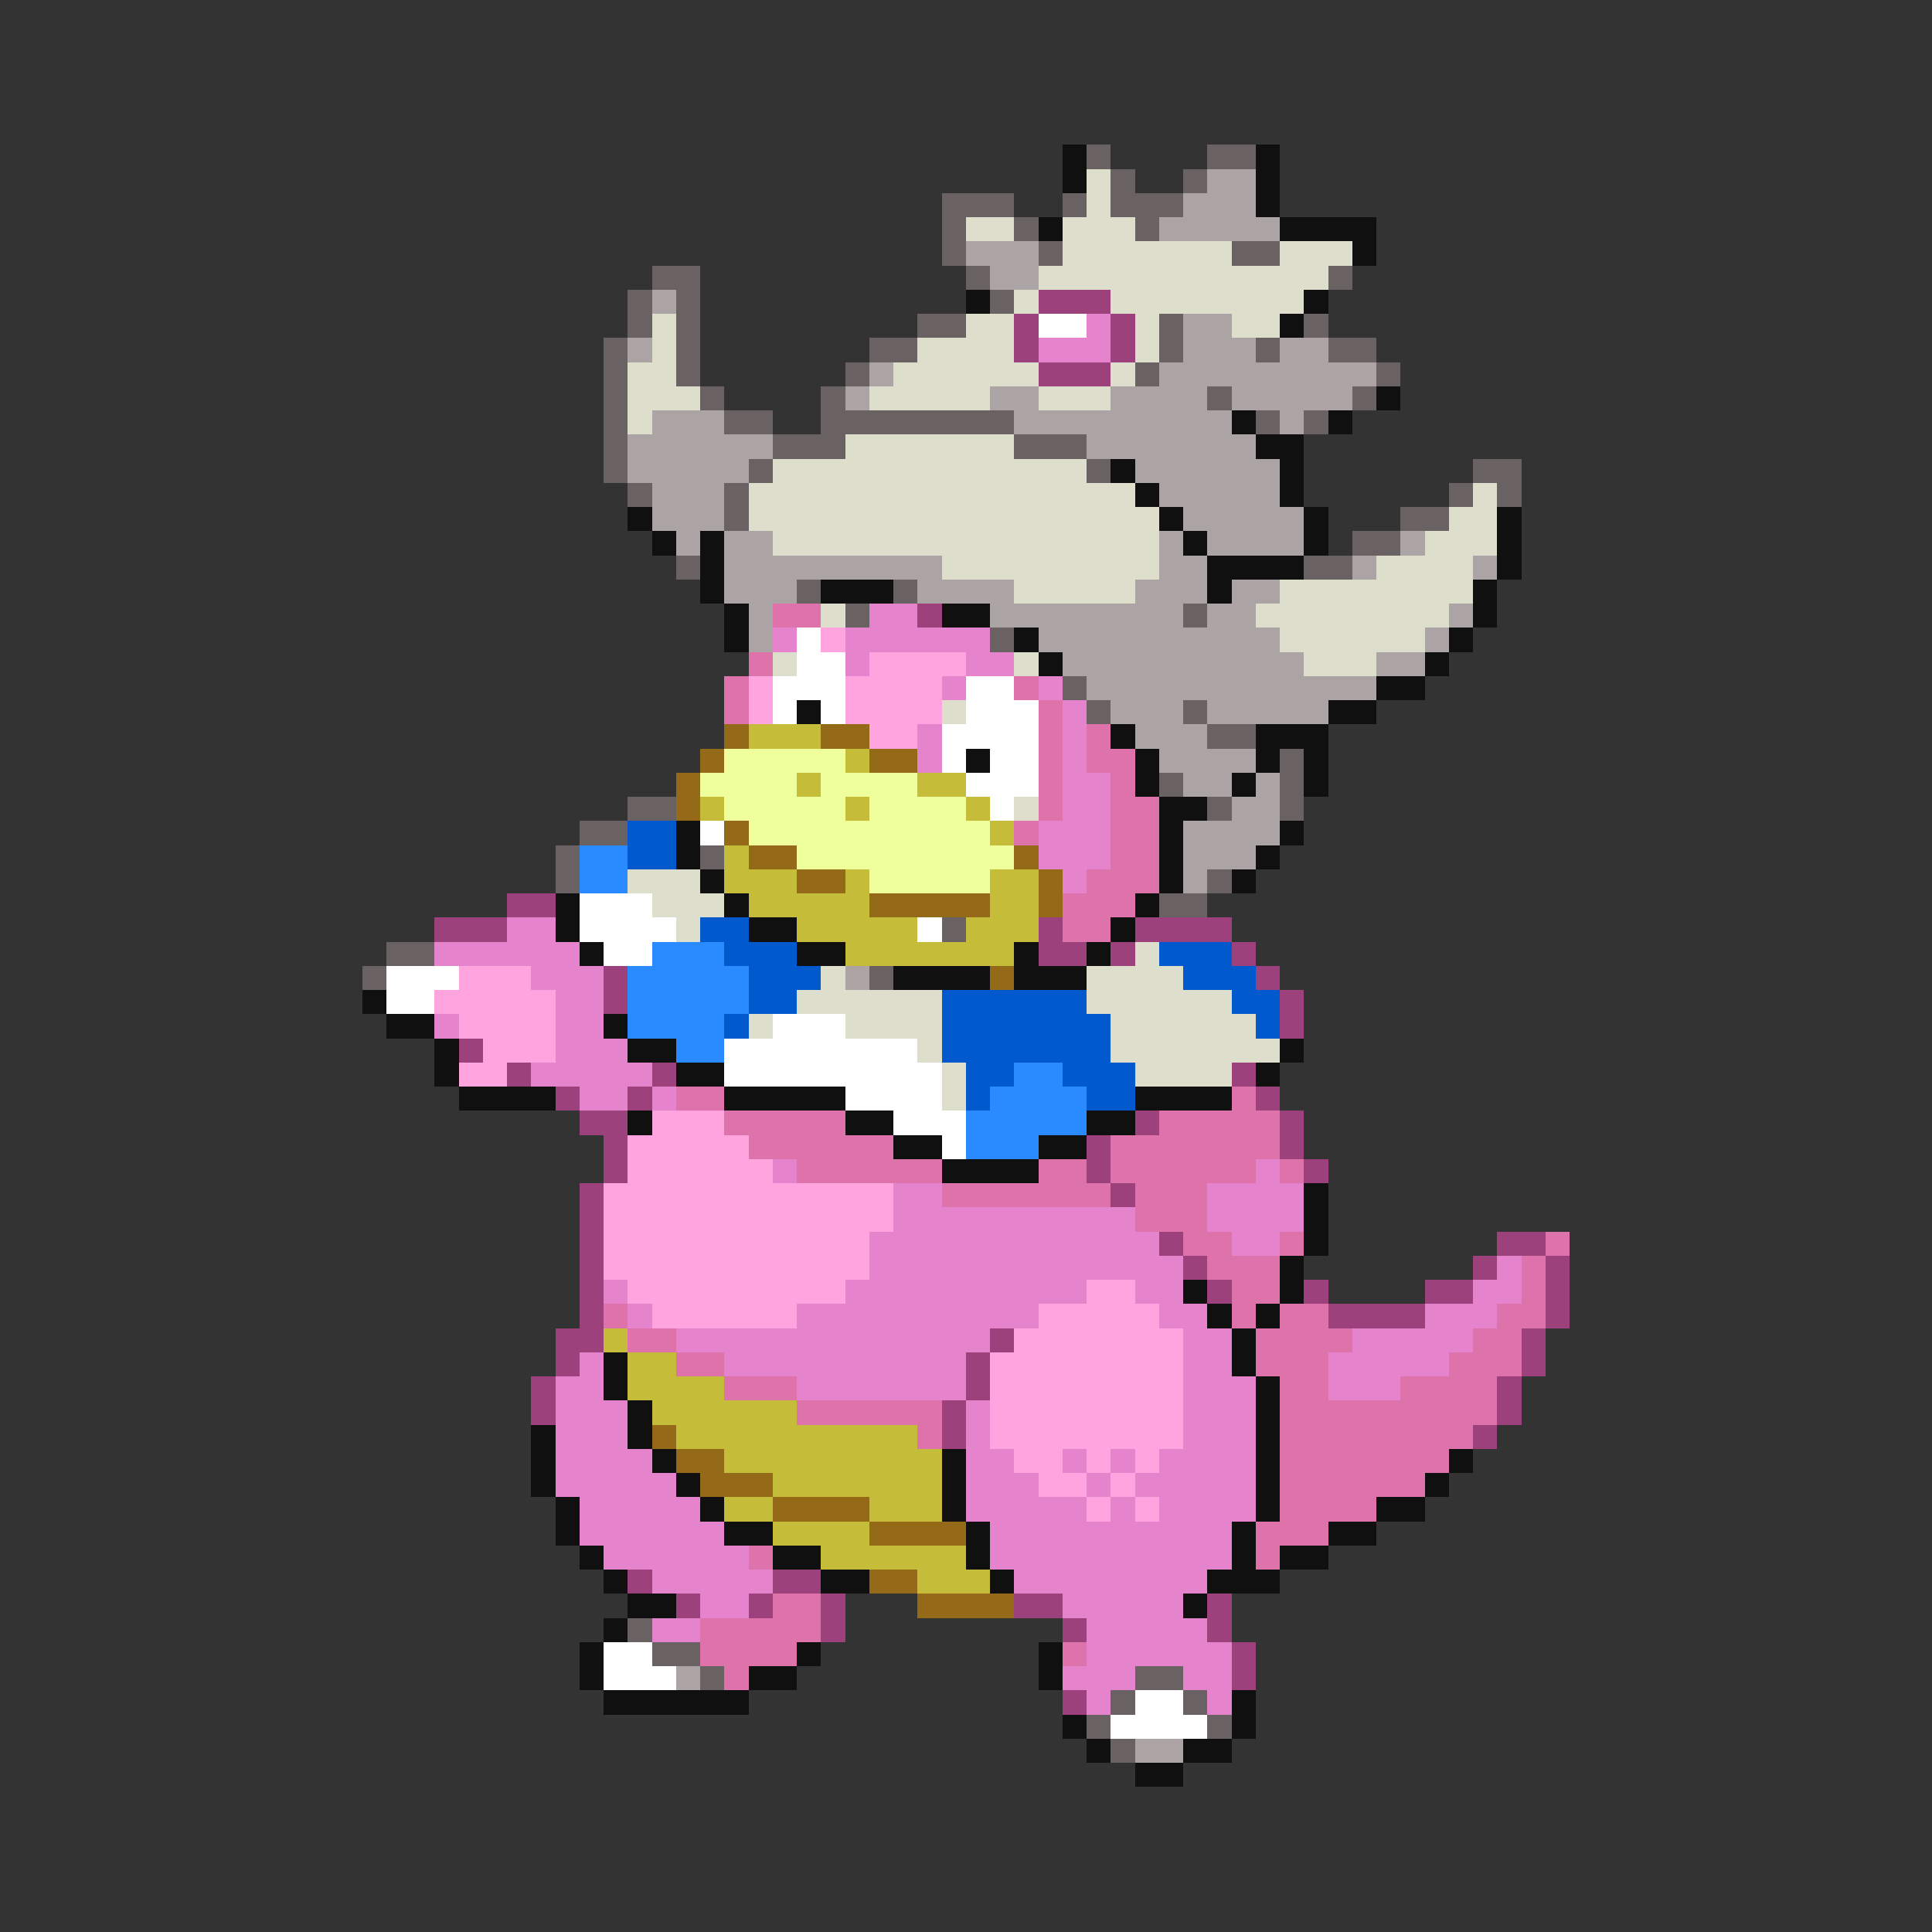 <svg xmlns="http://www.w3.org/2000/svg" viewBox="0 -0.5 80 80" shape-rendering="crispEdges">
<rect x="0" y="-0.5" width="80" height="80" fill="#333333" stroke="none"/>
<path stroke="#101010" d="M44 6h1M52 6h1M44 7h1M52 7h1M52 8h1M43 9h1M53 9h4M56 10h1M40 12h1M54 12h1M53 13h1M57 16h1M51 17h1M55 17h1M52 18h2M46 19h1M53 19h1M47 20h1M53 20h1M26 21h1M48 21h1M54 21h1M62 21h1M27 22h1M29 22h1M49 22h1M54 22h1M62 22h1M29 23h1M50 23h4M62 23h1M29 24h1M34 24h3M50 24h1M61 24h1M30 25h1M39 25h2M61 25h1M30 26h1M42 26h1M60 26h1M43 27h1M59 27h1M57 28h2M33 29h1M55 29h2M46 30h1M52 30h3M40 31h1M47 31h1M52 31h1M54 31h1M47 32h1M51 32h1M54 32h1M48 33h2M28 34h1M48 34h1M53 34h1M28 35h1M48 35h1M52 35h1M29 36h1M48 36h1M51 36h1M23 37h1M30 37h1M47 37h1M23 38h1M31 38h2M46 38h1M24 39h1M33 39h2M42 39h1M45 39h1M37 40h4M42 40h3M15 41h1M16 42h2M25 42h1M18 43h1M26 43h2M53 43h1M18 44h1M28 44h2M52 44h1M19 45h4M30 45h5M47 45h4M26 46h1M35 46h2M45 46h2M37 47h2M43 47h2M39 48h4M54 49h1M54 50h1M54 51h1M53 52h1M49 53h1M53 53h1M50 54h1M52 54h1M51 55h1M25 56h1M51 56h1M25 57h1M52 57h1M26 58h1M52 58h1M22 59h1M26 59h1M52 59h1M22 60h1M27 60h1M39 60h1M52 60h1M60 60h1M22 61h1M28 61h1M39 61h1M52 61h1M59 61h1M23 62h1M29 62h1M39 62h1M52 62h1M57 62h2M23 63h1M30 63h2M40 63h1M51 63h1M55 63h2M24 64h1M32 64h2M40 64h1M51 64h1M53 64h2M25 65h1M34 65h2M41 65h1M50 65h3M26 66h2M49 66h1M25 67h1M24 68h1M33 68h1M43 68h1M24 69h1M31 69h2M43 69h1M25 70h6M51 70h1M44 71h1M51 71h1M45 72h1M49 72h2M47 73h2" />
<path stroke="#6a6262" d="M45 6h1M50 6h2M46 7h1M49 7h1M39 8h3M44 8h1M46 8h3M39 9h1M42 9h1M47 9h1M39 10h1M43 10h1M51 10h2M27 11h2M40 11h1M55 11h1M26 12h1M28 12h1M41 12h1M26 13h1M28 13h1M38 13h2M48 13h1M54 13h1M25 14h1M28 14h1M36 14h2M48 14h1M52 14h1M55 14h2M25 15h1M28 15h1M35 15h1M47 15h1M57 15h1M25 16h1M29 16h1M34 16h1M50 16h1M56 16h1M25 17h1M30 17h2M34 17h8M52 17h1M54 17h1M25 18h1M32 18h3M42 18h3M25 19h1M31 19h1M45 19h1M61 19h2M26 20h1M30 20h1M60 20h1M62 20h1M30 21h1M58 21h2M56 22h2M28 23h1M54 23h2M33 24h1M37 24h1M35 25h1M49 25h1M41 26h1M44 28h1M45 29h1M49 29h1M50 30h2M53 31h1M48 32h1M53 32h1M26 33h2M50 33h1M53 33h1M24 34h2M23 35h1M29 35h1M23 36h1M50 36h1M48 37h2M39 38h1M16 39h2M15 40h1M36 40h1M26 67h1M27 68h2M29 69h1M47 69h2M46 70h1M49 70h1M45 71h1M50 71h1M46 72h1" />
<path stroke="#dedecd" d="M45 7h1M45 8h1M40 9h2M44 9h3M44 10h7M53 10h3M43 11h12M42 12h1M46 12h8M27 13h1M40 13h2M47 13h1M51 13h2M27 14h1M38 14h4M47 14h1M26 15h2M37 15h6M46 15h1M26 16h3M36 16h5M43 16h3M26 17h1M35 18h7M32 19h13M31 20h16M61 20h1M31 21h17M60 21h2M32 22h16M59 22h3M39 23h9M57 23h4M42 24h5M53 24h8M34 25h1M52 25h8M53 26h6M32 27h1M42 27h1M54 27h3M39 29h1M42 33h1M26 36h3M27 37h3M28 38h1M47 39h1M34 40h1M45 40h4M33 41h6M45 41h6M31 42h1M35 42h4M46 42h6M38 43h1M46 43h7M39 44h1M47 44h4M39 45h1" />
<path stroke="#aca4a4" d="M50 7h2M49 8h3M48 9h5M40 10h3M41 11h2M27 12h1M49 13h2M26 14h1M49 14h3M53 14h2M36 15h1M48 15h9M35 16h1M41 16h2M46 16h4M51 16h5M27 17h3M42 17h9M53 17h1M26 18h6M45 18h7M26 19h5M47 19h6M27 20h3M48 20h5M27 21h3M49 21h5M28 22h1M30 22h2M48 22h1M50 22h4M58 22h1M30 23h9M48 23h2M56 23h1M61 23h1M30 24h3M38 24h4M47 24h3M51 24h2M31 25h1M41 25h8M50 25h2M60 25h1M31 26h1M43 26h10M59 26h1M44 27h10M57 27h2M45 28h12M46 29h3M50 29h5M47 30h3M48 31h4M49 32h2M52 32h1M51 33h2M49 34h4M49 35h3M49 36h1M35 40h1M28 69h1M47 72h2" />
<path stroke="#9c417b" d="M43 12h3M42 13h1M46 13h1M42 14h1M46 14h1M43 15h3M38 25h1M21 37h2M18 38h3M43 38h1M47 38h4M43 39h2M46 39h1M51 39h1M25 40h1M52 40h1M25 41h1M53 41h1M53 42h1M19 43h1M21 44h1M27 44h1M51 44h1M23 45h1M26 45h1M52 45h1M24 46h2M47 46h1M53 46h1M25 47h1M45 47h1M53 47h1M25 48h1M45 48h1M54 48h1M24 49h1M46 49h1M24 50h1M24 51h1M48 51h1M62 51h2M24 52h1M49 52h1M61 52h1M64 52h1M24 53h1M50 53h1M54 53h1M59 53h2M64 53h1M24 54h1M55 54h4M64 54h1M23 55h2M41 55h1M63 55h1M23 56h1M40 56h1M63 56h1M22 57h1M40 57h1M62 57h1M22 58h1M39 58h1M62 58h1M39 59h1M61 59h1M26 65h1M32 65h2M28 66h1M31 66h1M34 66h1M42 66h2M50 66h1M34 67h1M44 67h1M50 67h1M51 68h1M51 69h1M44 70h1" />
<path stroke="#ffffff" d="M43 13h2M33 26h1M33 27h2M32 28h3M40 28h2M32 29h1M34 29h1M40 29h3M39 30h4M39 31h1M41 31h2M40 32h3M41 33h1M29 34h1M24 37h3M24 38h4M38 38h1M25 39h2M16 40h3M16 41h2M32 42h3M30 43h8M30 44h9M35 45h4M37 46h3M39 47h1M25 68h2M25 69h3M47 70h2M46 71h4" />
<path stroke="#e683cd" d="M45 13h1M43 14h3M36 25h2M32 26h1M35 26h6M35 27h1M40 27h2M39 28h1M43 28h1M44 29h1M38 30h1M44 30h1M38 31h1M44 31h1M44 32h2M44 33h2M43 34h3M43 35h3M44 36h1M21 38h2M18 39h6M22 40h3M23 41h2M18 42h1M23 42h2M23 43h3M22 44h5M24 45h2M27 45h1M32 48h1M52 48h1M37 49h2M50 49h4M37 50h10M50 50h4M36 51h12M51 51h2M36 52h13M62 52h1M25 53h1M35 53h10M47 53h2M61 53h2M26 54h1M33 54h10M48 54h2M59 54h3M28 55h13M49 55h2M56 55h5M24 56h1M30 56h10M49 56h2M55 56h5M23 57h2M33 57h7M49 57h3M55 57h3M23 58h3M40 58h1M49 58h3M23 59h3M40 59h1M49 59h3M23 60h4M40 60h2M44 60h1M46 60h1M48 60h4M23 61h5M40 61h3M45 61h1M47 61h5M24 62h5M40 62h5M46 62h1M48 62h4M24 63h6M41 63h10M25 64h6M41 64h10M27 65h5M42 65h8M29 66h2M44 66h5M27 67h2M45 67h5M45 68h6M44 69h3M49 69h2M45 70h1M50 70h1" />
<path stroke="#de73ac" d="M32 25h2M31 27h1M30 28h1M42 28h1M30 29h1M43 29h1M43 30h1M45 30h1M43 31h1M45 31h2M43 32h1M46 32h1M43 33h1M46 33h2M42 34h1M46 34h2M46 35h2M45 36h3M44 37h3M44 38h2M28 45h2M51 45h1M30 46h5M48 46h5M31 47h6M46 47h7M33 48h6M43 48h2M46 48h6M53 48h1M39 49h7M47 49h3M47 50h3M49 51h2M53 51h1M64 51h1M50 52h3M63 52h1M51 53h2M63 53h1M25 54h1M51 54h1M53 54h2M62 54h2M26 55h2M52 55h4M61 55h2M28 56h2M52 56h3M60 56h3M30 57h3M53 57h2M58 57h4M33 58h6M53 58h9M38 59h1M53 59h8M53 60h7M53 61h6M53 62h4M52 63h3M31 64h1M52 64h1M32 66h2M29 67h5M29 68h4M44 68h1M30 69h1" />
<path stroke="#ffa4de" d="M34 26h1M36 27h4M31 28h1M35 28h4M31 29h1M35 29h4M36 30h2M19 40h3M18 41h5M19 42h4M20 43h3M19 44h2M27 46h3M26 47h5M26 48h6M25 49h12M25 50h12M25 51h11M25 52h11M26 53h9M45 53h2M27 54h6M43 54h5M42 55h7M41 56h8M41 57h8M41 58h8M41 59h8M42 60h2M45 60h1M47 60h1M43 61h2M46 61h1M45 62h1M47 62h1" />
<path stroke="#946a18" d="M30 30h1M34 30h2M29 31h1M36 31h2M28 32h1M28 33h1M30 34h1M31 35h2M42 35h1M33 36h2M43 36h1M36 37h5M43 37h1M41 40h1M27 59h1M28 60h2M29 61h3M32 62h4M36 63h4M36 65h2M38 66h4" />
<path stroke="#c5bd39" d="M31 30h3M35 31h1M33 32h1M38 32h2M29 33h1M35 33h1M40 33h1M41 34h1M30 35h1M30 36h3M35 36h1M41 36h2M31 37h5M41 37h2M33 38h5M40 38h3M35 39h7M25 55h1M26 56h2M26 57h4M27 58h6M28 59h10M30 60h9M32 61h7M30 62h2M36 62h3M32 63h4M34 64h6M38 65h3" />
<path stroke="#eeff9c" d="M30 31h5M29 32h4M34 32h4M30 33h5M36 33h4M31 34h10M33 35h9M36 36h5" />
<path stroke="#005acd" d="M26 34h2M26 35h2M29 38h2M30 39h3M48 39h3M31 40h3M49 40h3M31 41h2M39 41h6M51 41h2M30 42h1M39 42h7M52 42h1M39 43h7M40 44h2M44 44h3M40 45h1M45 45h2" />
<path stroke="#298bff" d="M24 35h2M24 36h2M27 39h3M26 40h5M26 41h5M26 42h4M28 43h2M42 44h2M41 45h4M40 46h5M40 47h3" />
</svg>